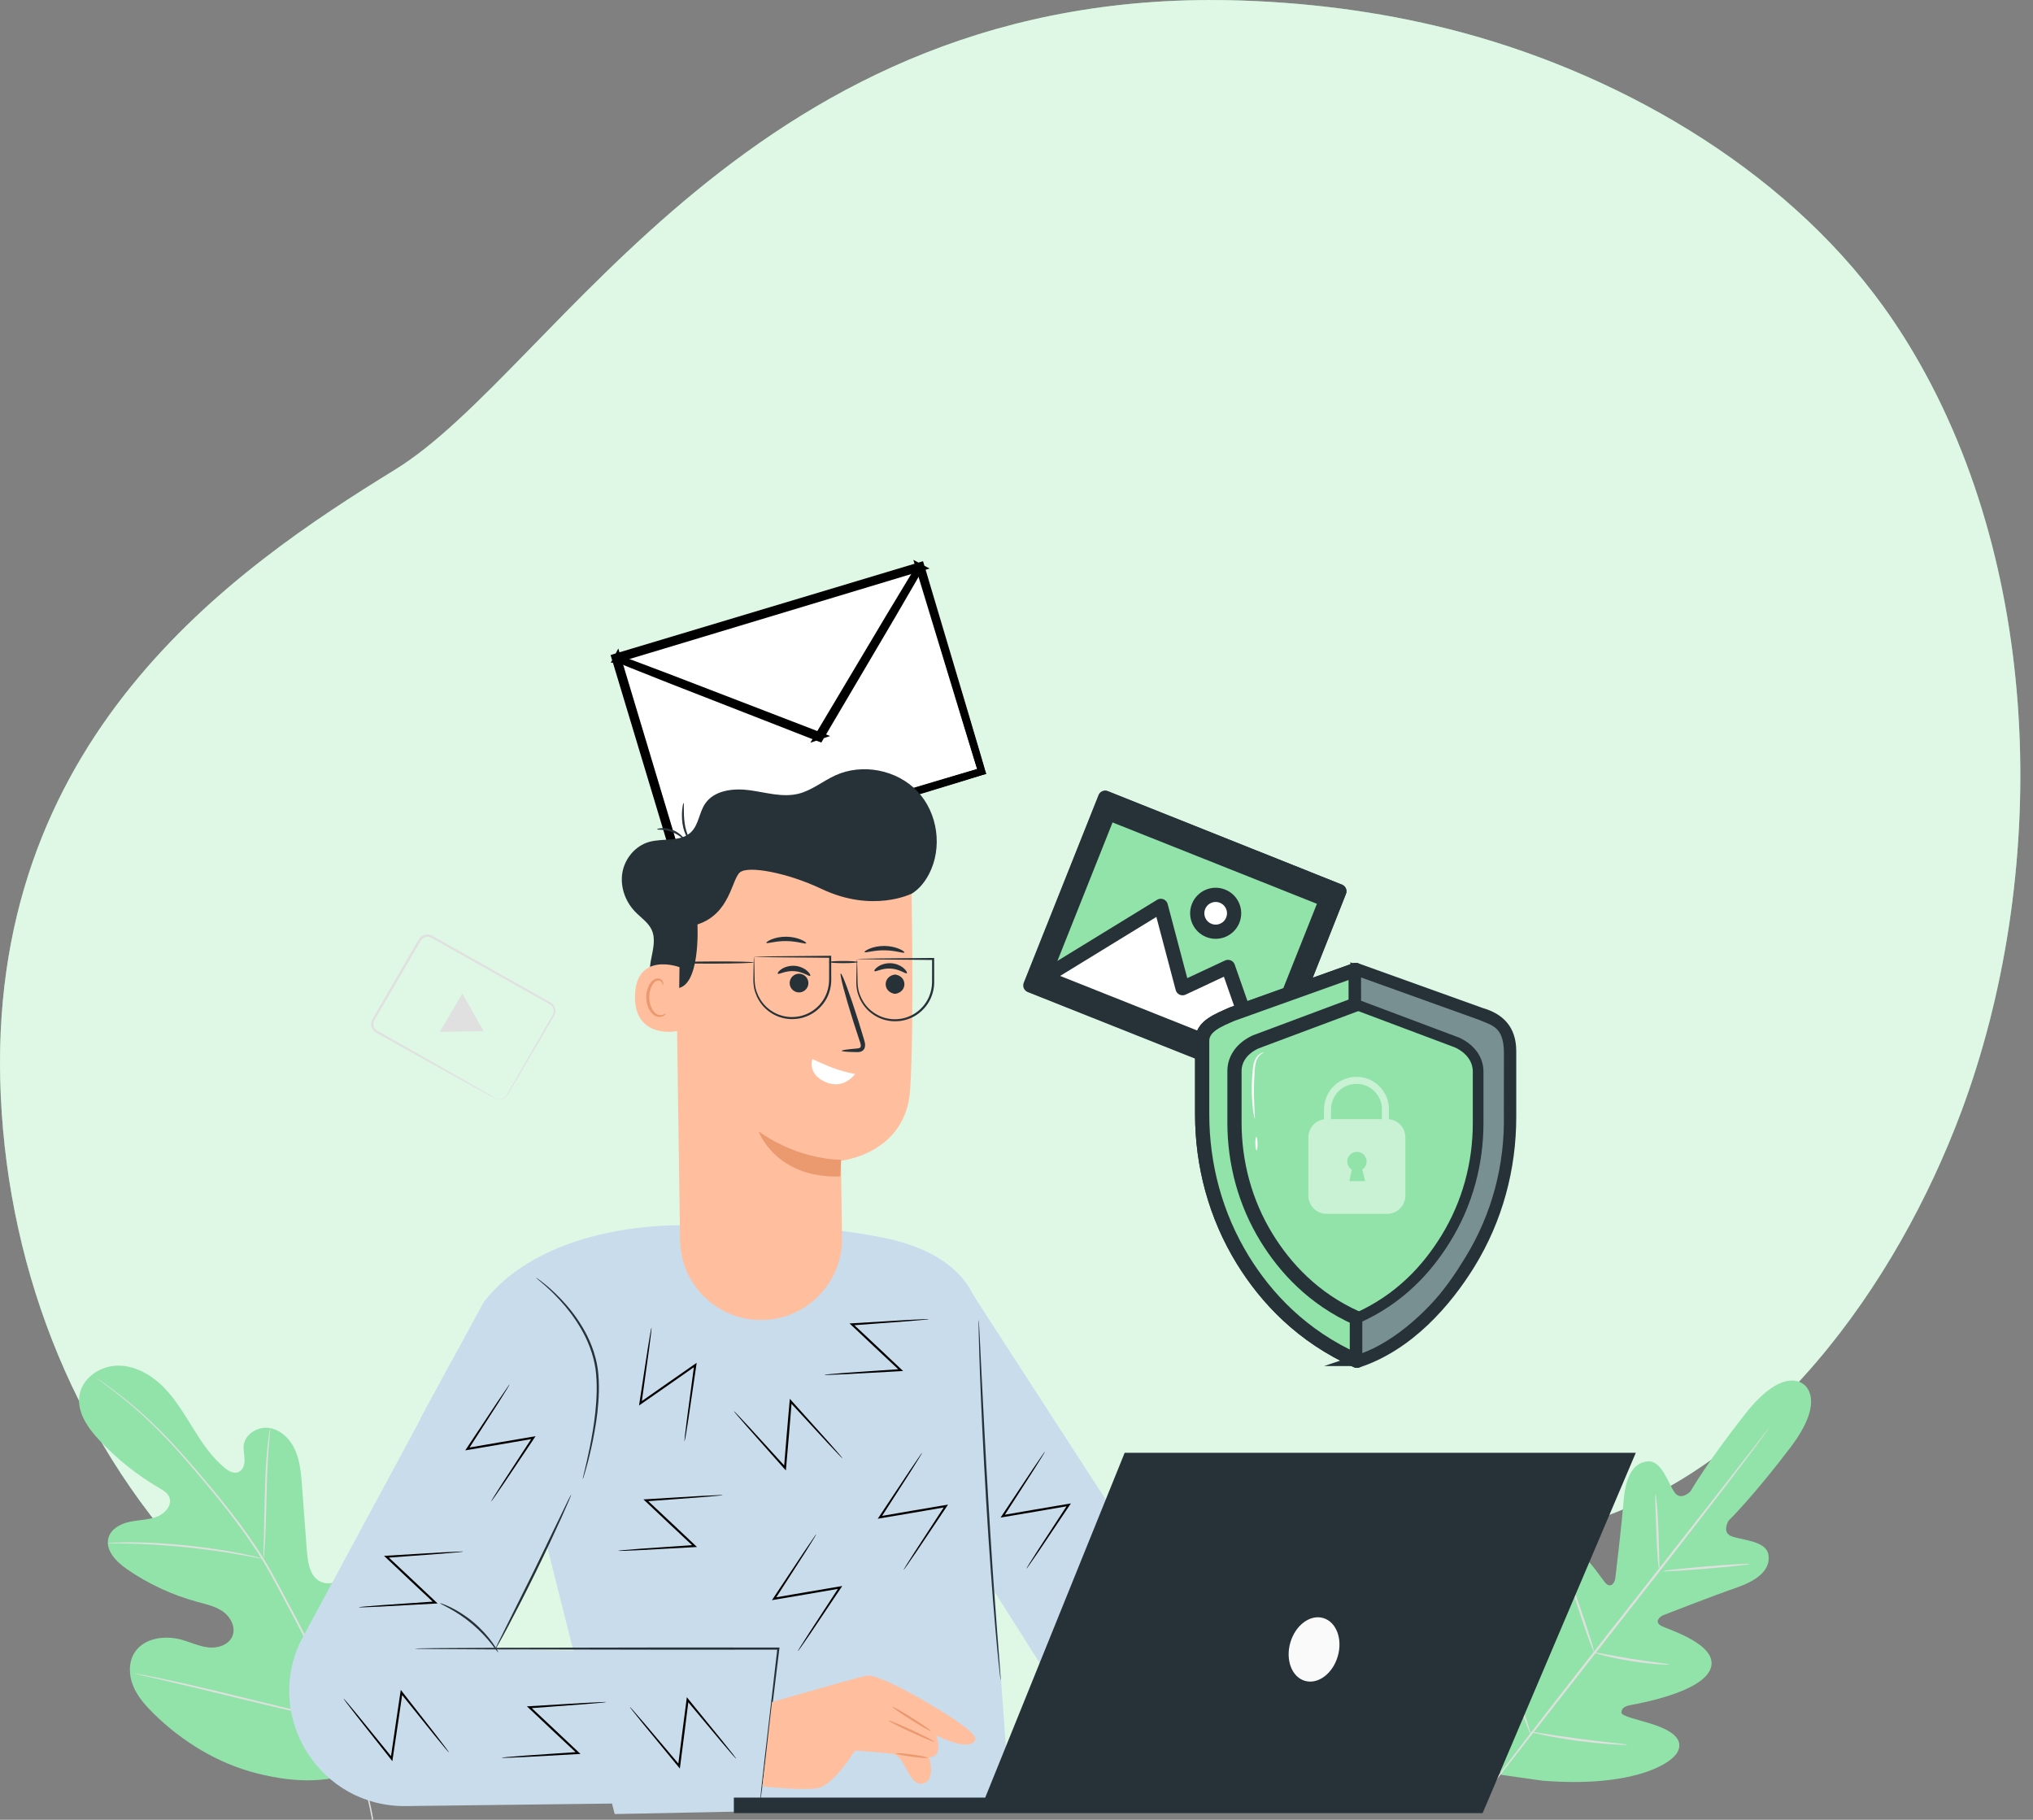 <svg width="143" height="128" viewBox="0 0 143 128" fill="none" xmlns="http://www.w3.org/2000/svg">
<rect x="0" y="0" width="143" height="128" fill="#808080" stroke="none"/>
<g clip-path="url(#clip0_2_363)">
<path d="M134.633 24.871C134.166 24.076 133.673 23.299 133.158 22.537C126.31 12.388 114.525 5.448 102.931 2.31C97.855 0.937 92.611 0.216 87.358 0.038C52.903 -1.132 39.179 26.023 27.793 33.031C16.406 40.039 -1.114 52.008 0.056 77.118C1.226 102.228 19.325 125.879 54.362 127.338C89.4 128.798 91.737 113.033 111.298 107.192C124.245 103.327 133.442 90.274 137.948 78.211C144.087 61.772 143.798 40.42 134.633 24.871Z" fill="#92E3A9"/>
<path opacity="0.7" d="M134.633 24.871C134.166 24.076 133.673 23.299 133.158 22.537C126.31 12.388 114.525 5.448 102.931 2.31C97.855 0.937 92.611 0.216 87.358 0.038C52.903 -1.132 39.179 26.023 27.793 33.031C16.406 40.039 -1.114 52.008 0.056 77.118C1.226 102.228 19.325 125.879 54.362 127.338C89.4 128.798 91.737 113.033 111.298 107.192C124.245 103.327 133.442 90.274 137.948 78.211C144.087 61.772 143.798 40.42 134.633 24.871Z" fill="white"/>
<path d="M25.902 124.292C29.991 120.948 30.52 115.322 29.941 110.35C29.843 109.52 29.864 108.636 29.403 107.939C28.942 107.242 27.967 106.819 27.24 107.233C26.638 107.576 26.425 108.317 26.123 108.941C25.722 109.771 25.081 110.483 24.298 110.967C23.784 111.286 23.134 111.508 22.578 111.266C21.819 110.929 21.651 109.945 21.588 109.118C21.473 107.576 21.355 106.033 21.24 104.488C21.178 103.661 21.11 102.816 20.785 102.051C20.46 101.286 19.825 100.606 19.009 100.449C18.194 100.296 17.245 100.831 17.142 101.655C17.101 101.998 17.198 102.343 17.204 102.686C17.21 103.032 17.077 103.425 16.755 103.549C16.427 103.673 16.072 103.466 15.803 103.244C14.87 102.479 14.193 101.451 13.558 100.426C12.923 99.401 12.3 98.349 11.44 97.504C10.58 96.656 9.434 96.024 8.228 96.056C7.023 96.089 5.803 96.925 5.593 98.112C5.383 99.303 6.172 100.432 6.999 101.312C8.228 102.621 9.646 103.753 11.194 104.657C11.475 104.819 11.777 104.996 11.904 105.295C12.131 105.833 11.647 106.423 11.109 106.651C10.5 106.908 9.818 106.899 9.171 107.029C8.524 107.159 7.838 107.502 7.64 108.131C7.366 109.006 8.154 109.833 8.908 110.356C10.415 111.402 12.102 112.188 13.874 112.669C14.509 112.841 15.174 112.982 15.706 113.369C16.238 113.756 16.598 114.474 16.347 115.083C16.093 115.692 15.337 115.943 14.684 115.878C14.028 115.813 13.422 115.514 12.787 115.337C11.599 115.003 10.119 115.204 9.46 116.247C9.029 116.933 9.058 117.837 9.369 118.587C9.676 119.337 10.228 119.958 10.807 120.528C12.828 122.514 15.334 124.041 18.081 124.735C20.829 125.427 23.326 125.471 25.902 124.292Z" fill="#92E3A9"/>
<path d="M26.259 127.982C25.914 126.023 25.284 123.728 24.33 121.279C23.382 118.826 22.114 116.22 20.693 113.544C20.336 112.876 19.984 112.214 19.636 111.564C19.287 110.914 18.941 110.273 18.563 109.664C17.812 108.444 16.997 107.327 16.191 106.29C15.384 105.253 14.577 104.299 13.818 103.41C13.056 102.523 12.332 101.711 11.638 100.996C10.255 99.563 9.005 98.541 8.119 97.873C7.676 97.536 7.324 97.288 7.082 97.123C6.964 97.043 6.872 96.981 6.807 96.936C6.745 96.895 6.71 96.877 6.71 96.877C6.71 96.877 6.739 96.904 6.798 96.948C6.863 96.996 6.952 97.061 7.067 97.146C7.303 97.318 7.649 97.575 8.089 97.915C8.967 98.594 10.205 99.622 11.576 101.058C12.264 101.773 12.982 102.588 13.738 103.478C14.495 104.367 15.295 105.324 16.096 106.361C16.9 107.398 17.709 108.512 18.457 109.729C18.832 110.335 19.175 110.973 19.523 111.626C19.872 112.276 20.223 112.938 20.581 113.606C21.999 116.282 23.267 118.879 24.221 121.326C25.178 123.769 25.816 126.053 26.171 128.003" fill="#E0E0E0"/>
<path d="M18.53 109.656C18.539 109.656 18.554 109.529 18.578 109.295C18.601 109.062 18.625 108.725 18.649 108.308C18.696 107.475 18.726 106.32 18.755 105.05C18.785 103.776 18.832 102.627 18.9 101.797C18.932 101.38 18.962 101.046 18.985 100.813C19.009 100.579 19.018 100.452 19.009 100.449C19 100.449 18.977 100.577 18.938 100.807C18.9 101.037 18.855 101.374 18.811 101.788C18.723 102.618 18.657 103.773 18.628 105.047C18.601 106.308 18.578 107.449 18.557 108.305C18.545 108.704 18.534 109.035 18.525 109.292C18.522 109.526 18.525 109.653 18.53 109.656Z" fill="#E0E0E0"/>
<path d="M7.59 108.554C7.59 108.557 7.628 108.56 7.702 108.563C7.791 108.563 7.897 108.563 8.024 108.563C8.302 108.563 8.707 108.56 9.203 108.574C10.199 108.595 11.576 108.675 13.085 108.828C14.598 108.985 15.96 109.186 16.941 109.363C17.431 109.446 17.827 109.526 18.102 109.579C18.226 109.603 18.333 109.623 18.418 109.638C18.492 109.65 18.53 109.656 18.53 109.65C18.53 109.647 18.495 109.632 18.424 109.611C18.338 109.588 18.238 109.561 18.114 109.529C17.842 109.461 17.449 109.366 16.959 109.272C15.981 109.074 14.616 108.858 13.097 108.701C11.582 108.548 10.202 108.483 9.203 108.483C8.704 108.48 8.299 108.495 8.021 108.509C7.894 108.518 7.788 108.524 7.699 108.533C7.628 108.545 7.59 108.551 7.59 108.554Z" fill="#E0E0E0"/>
<path d="M24.194 121.089C24.197 121.089 24.218 121.045 24.253 120.954C24.292 120.85 24.342 120.717 24.404 120.552C24.534 120.203 24.708 119.695 24.918 119.063C25.335 117.801 25.861 116.04 26.413 114.087C26.966 112.137 27.477 110.374 27.873 109.106C28.071 108.486 28.23 107.975 28.348 107.605C28.401 107.44 28.443 107.304 28.475 107.198C28.502 107.103 28.517 107.053 28.511 107.053C28.508 107.053 28.487 107.097 28.452 107.189C28.413 107.292 28.363 107.425 28.301 107.59C28.171 107.939 27.997 108.447 27.787 109.08C27.367 110.341 26.845 112.102 26.292 114.055C25.739 116.005 25.228 117.769 24.832 119.036C24.634 119.657 24.475 120.168 24.357 120.537C24.304 120.702 24.262 120.838 24.23 120.945C24.203 121.039 24.191 121.089 24.194 121.089Z" fill="#E0E0E0"/>
<path d="M9.499 117.715C9.499 117.718 9.549 117.733 9.646 117.76C9.759 117.786 9.9 117.819 10.075 117.86C10.462 117.949 10.997 118.07 11.649 118.221C12.979 118.525 14.811 118.971 16.832 119.464C18.855 119.961 20.69 120.392 22.026 120.676C22.693 120.818 23.234 120.927 23.609 120.998C23.787 121.03 23.931 121.057 24.041 121.075C24.141 121.092 24.191 121.098 24.194 121.092C24.194 121.089 24.144 121.075 24.047 121.048C23.937 121.021 23.795 120.989 23.618 120.948C23.231 120.859 22.696 120.738 22.043 120.587C20.714 120.283 18.882 119.837 16.861 119.34C14.84 118.844 13.003 118.413 11.667 118.132C10.999 117.99 10.459 117.881 10.084 117.81C9.906 117.777 9.762 117.754 9.652 117.733C9.552 117.715 9.499 117.709 9.499 117.715Z" fill="#E0E0E0"/>
<path d="M64.717 39.867L43.357 46.293L47.688 60.691L69.049 54.264L64.717 39.867Z" fill="white" stroke="black" stroke-width="0.5" stroke-miterlimit="10"/>
<path d="M69.049 54.262C69.049 54.262 69.017 54.17 68.963 53.999C68.907 53.822 68.831 53.568 68.727 53.24C68.52 52.569 68.222 51.594 67.841 50.344C67.082 47.842 65.988 44.255 64.659 39.883L64.736 39.924C58.842 41.703 51.42 43.939 43.381 46.365H43.378L43.428 46.27C44.97 51.402 46.436 56.283 47.753 60.67L47.665 60.623C53.952 58.747 59.288 57.155 63.055 56.029C64.939 55.471 66.431 55.027 67.46 54.723C67.971 54.572 68.364 54.457 68.636 54.377C68.766 54.339 68.866 54.312 68.94 54.289C69.014 54.271 69.049 54.262 69.049 54.262C69.049 54.262 69.02 54.274 68.952 54.295C68.881 54.318 68.783 54.348 68.656 54.386C68.387 54.469 68 54.587 67.501 54.744C66.479 55.057 64.996 55.509 63.123 56.082C59.35 57.225 54.005 58.847 47.709 60.756L47.641 60.777L47.62 60.709C46.3 56.321 44.828 51.444 43.283 46.312L43.26 46.238L43.333 46.214H43.336C51.381 43.8 58.803 41.573 64.7 39.803L64.759 39.785L64.777 39.844C66.086 44.24 67.158 47.848 67.909 50.362C68.278 51.609 68.565 52.584 68.763 53.252C68.857 53.58 68.931 53.831 68.981 54.005C69.028 54.179 69.049 54.262 69.049 54.262Z" fill="#E0E0E0"/>
<path d="M69.049 54.262C69.049 54.262 69.017 54.17 68.963 53.999C68.907 53.822 68.831 53.568 68.727 53.24C68.52 52.569 68.222 51.594 67.841 50.344C67.082 47.842 65.988 44.255 64.659 39.883L64.736 39.924C58.842 41.703 51.42 43.939 43.381 46.365H43.378L43.428 46.27C44.97 51.402 46.436 56.283 47.753 60.67L47.665 60.623C53.952 58.747 59.288 57.155 63.055 56.029C64.939 55.471 66.431 55.027 67.46 54.723C67.971 54.572 68.364 54.457 68.636 54.377C68.766 54.339 68.866 54.312 68.94 54.289C69.014 54.271 69.049 54.262 69.049 54.262ZM69.049 54.262C69.049 54.262 69.02 54.274 68.952 54.295C68.881 54.318 68.783 54.348 68.656 54.386C68.387 54.469 68 54.587 67.501 54.744C66.479 55.057 64.996 55.509 63.123 56.082C59.35 57.225 54.005 58.847 47.709 60.756L47.641 60.777L47.62 60.709C46.3 56.321 44.828 51.444 43.283 46.312L43.26 46.238L43.333 46.214H43.336C51.381 43.8 58.803 41.573 64.7 39.803L64.759 39.785L64.777 39.844C66.086 44.24 67.158 47.848 67.909 50.362C68.278 51.609 68.565 52.584 68.763 53.252C68.857 53.58 68.931 53.831 68.981 54.005C69.028 54.179 69.049 54.262 69.049 54.262Z" stroke="black" stroke-width="0.5" stroke-miterlimit="10"/>
<path d="M64.718 39.865C64.721 39.865 64.709 39.889 64.688 39.93C64.662 39.98 64.629 40.039 64.588 40.113C64.49 40.285 64.358 40.515 64.189 40.81C63.832 41.425 63.324 42.297 62.7 43.372C61.421 45.541 59.657 48.531 57.695 51.863L57.663 51.919L57.601 51.896C57.394 51.816 57.169 51.73 56.948 51.642C53.196 50.179 49.798 48.852 47.328 47.889C46.108 47.405 45.118 47.012 44.418 46.734C44.084 46.598 43.821 46.492 43.629 46.412C43.546 46.377 43.478 46.347 43.425 46.326C43.381 46.306 43.357 46.294 43.357 46.291C43.357 46.288 43.384 46.294 43.431 46.312C43.487 46.332 43.555 46.356 43.641 46.386C43.836 46.456 44.102 46.554 44.438 46.681C45.142 46.947 46.137 47.325 47.366 47.789C49.842 48.743 53.246 50.052 57.004 51.5C57.228 51.585 57.45 51.674 57.657 51.754L57.562 51.786C59.542 48.465 61.32 45.484 62.608 43.322C63.252 42.258 63.773 41.392 64.139 40.784C64.316 40.494 64.458 40.267 64.561 40.101C64.606 40.03 64.644 39.971 64.674 39.927C64.703 39.883 64.715 39.865 64.718 39.865Z" fill="#E0E0E0" stroke="black" stroke-width="0.5" stroke-miterlimit="10"/>
<path d="M126.866 97.374C126.866 97.374 125.483 96.003 122.779 99.427C120.076 102.851 118.903 104.905 118.903 104.905C118.903 104.905 118.23 105.602 117.786 104.97C117.34 104.338 116.885 102.707 115.898 102.789C114.876 102.872 114.341 103.888 114.211 105.513C114.079 107.135 113.662 110.681 113.621 111.003C113.582 111.316 113.313 111.739 112.941 111.357C112.569 110.976 110.64 107.72 109.15 108.728C107.661 109.735 108.037 114.318 108.069 114.82C108.102 115.322 107.966 115.506 107.718 115.579C107.466 115.653 106.923 114.498 106.335 113.594C105.75 112.69 104.911 111.747 104.098 112.4C103.289 113.053 102.429 116.265 104.473 122.165L105.599 124.836L108.483 125.246C114.708 125.749 117.6 124.115 118.032 123.166C118.46 122.218 117.337 121.642 116.315 121.302C115.293 120.959 114.04 120.723 114.049 120.46C114.058 120.197 114.203 120.023 114.696 119.928C115.189 119.834 119.722 119.051 120.324 117.358C120.927 115.665 117.293 114.61 116.832 114.347C116.368 114.081 116.711 113.718 117.006 113.603C117.308 113.485 120.635 112.191 122.174 111.659C123.713 111.124 124.564 110.353 124.387 109.342C124.218 108.367 122.525 108.335 121.802 108.06C121.078 107.788 121.586 106.961 121.586 106.961C121.586 106.961 123.279 105.31 125.92 101.835C128.561 98.361 126.839 97.347 126.839 97.347" fill="#92E3A9"/>
<path d="M124.44 100.438C124.443 100.441 124.425 100.464 124.393 100.512C124.354 100.565 124.304 100.636 124.242 100.721C124.1 100.913 123.902 101.182 123.651 101.522C123.137 102.216 122.381 103.215 121.441 104.444C119.565 106.902 116.941 110.276 114.025 113.987C111.118 117.701 108.486 121.06 106.574 123.503C105.632 124.718 104.864 125.704 104.326 126.396C104.063 126.73 103.859 126.993 103.711 127.179C103.643 127.261 103.59 127.329 103.549 127.38C103.51 127.424 103.493 127.448 103.49 127.445C103.487 127.442 103.504 127.418 103.537 127.371C103.575 127.318 103.626 127.247 103.688 127.161C103.829 126.969 104.027 126.7 104.279 126.36C104.793 125.666 105.549 124.667 106.486 123.438C108.362 120.98 110.985 117.606 113.901 113.895C116.809 110.185 119.438 106.822 121.35 104.382C122.292 103.168 123.06 102.181 123.598 101.49C123.861 101.156 124.065 100.893 124.212 100.707C124.28 100.624 124.334 100.556 124.375 100.506C124.416 100.458 124.437 100.438 124.44 100.438Z" fill="#E0E0E0"/>
<path d="M116.442 105.097C116.463 105.094 116.507 105.389 116.551 105.871C116.596 106.353 116.634 107.017 116.661 107.75C116.679 108.456 116.696 109.094 116.711 109.629C116.723 110.111 116.732 110.406 116.711 110.409C116.69 110.412 116.643 110.117 116.602 109.635C116.563 109.153 116.531 108.489 116.504 107.756C116.481 107.05 116.457 106.412 116.439 105.877C116.427 105.398 116.421 105.1 116.442 105.097Z" fill="#E0E0E0"/>
<path d="M116.965 110.512C116.962 110.471 118.327 110.32 120.014 110.181C121.704 110.04 123.075 109.96 123.078 110.004C123.081 110.046 121.716 110.196 120.026 110.335C118.339 110.474 116.968 110.554 116.965 110.512Z" fill="#E0E0E0"/>
<path d="M112.061 116.212C112.066 116.191 112.365 116.244 112.846 116.339C113.328 116.43 113.996 116.557 114.734 116.676C115.473 116.794 116.144 116.882 116.631 116.947C117.119 117.009 117.42 117.051 117.417 117.074C117.414 117.095 117.11 117.092 116.619 117.057C116.129 117.021 115.449 116.95 114.708 116.829C113.966 116.711 113.298 116.566 112.823 116.448C112.347 116.324 112.058 116.229 112.061 116.212Z" fill="#E0E0E0"/>
<path d="M110.512 111.417C110.533 111.411 110.64 111.671 110.799 112.096C110.959 112.522 111.165 113.112 111.387 113.771C111.609 114.427 111.801 115.024 111.934 115.461C112.067 115.896 112.137 116.167 112.117 116.176C112.096 116.182 111.99 115.922 111.83 115.497C111.671 115.071 111.464 114.48 111.242 113.822C111.021 113.166 110.829 112.569 110.696 112.132C110.563 111.694 110.492 111.423 110.512 111.417Z" fill="#E0E0E0"/>
<path d="M105.546 115.899C105.567 115.893 105.703 116.226 105.906 116.77C106.11 117.317 106.382 118.073 106.675 118.909C106.967 119.748 107.221 120.51 107.401 121.066C107.579 121.621 107.679 121.967 107.658 121.973C107.638 121.979 107.502 121.645 107.298 121.101C107.094 120.555 106.822 119.798 106.53 118.959C106.237 118.12 105.983 117.358 105.803 116.803C105.626 116.25 105.525 115.904 105.546 115.899Z" fill="#E0E0E0"/>
<path d="M107.65 121.813C107.653 121.793 108.037 121.849 108.651 121.946C109.266 122.041 110.117 122.174 111.059 122.298C112.002 122.422 112.855 122.519 113.476 122.584C114.096 122.652 114.477 122.697 114.477 122.717C114.477 122.738 114.09 122.732 113.467 122.694C112.844 122.655 111.984 122.576 111.038 122.452C110.093 122.327 109.245 122.177 108.633 122.053C108.019 121.929 107.647 121.834 107.65 121.813Z" fill="#E0E0E0"/>
<path d="M77.75 56.133L72.511 69.293L88.97 75.845L94.209 62.686L77.75 56.133Z" fill="#92E3A9" stroke="#263238" stroke-miterlimit="10" stroke-linecap="round" stroke-linejoin="round"/>
<path d="M94.207 62.688C94.207 62.688 94.18 62.679 94.127 62.659C94.074 62.638 93.997 62.608 93.897 62.567C93.693 62.487 93.394 62.369 93.004 62.216C92.224 61.905 91.081 61.453 89.633 60.88C86.741 59.731 82.628 58.1 77.738 56.159L77.774 56.144C76.217 60.062 74.429 64.55 72.538 69.303L72.521 69.265C78.613 71.694 84.277 73.948 88.977 75.824L88.945 75.839C90.528 71.877 91.84 68.591 92.759 66.296C93.22 65.146 93.58 64.248 93.826 63.634C93.95 63.327 94.044 63.093 94.106 62.934C94.171 62.771 94.207 62.688 94.207 62.688C94.207 62.688 94.177 62.768 94.115 62.928C94.053 63.087 93.962 63.321 93.84 63.628C93.598 64.242 93.241 65.144 92.788 66.29C91.876 68.591 90.57 71.886 88.992 75.856L88.983 75.88L88.96 75.871C84.256 74.001 78.592 71.747 72.5 69.324L72.474 69.312L72.485 69.286C74.379 64.535 76.167 60.047 77.727 56.129L77.735 56.106L77.759 56.115C82.652 58.068 86.767 59.713 89.66 60.868C91.102 61.447 92.242 61.902 93.019 62.213C93.406 62.369 93.704 62.487 93.905 62.57C94.006 62.611 94.08 62.641 94.133 62.662C94.183 62.676 94.207 62.688 94.207 62.688Z" fill="#92E3A9"/>
<path d="M94.207 62.688C94.207 62.688 94.18 62.679 94.127 62.659C94.074 62.638 93.997 62.608 93.897 62.567C93.693 62.487 93.394 62.369 93.004 62.216C92.224 61.905 91.081 61.453 89.633 60.88C86.741 59.731 82.628 58.1 77.738 56.159L77.774 56.144C76.217 60.062 74.429 64.55 72.538 69.303L72.521 69.265C78.613 71.694 84.277 73.948 88.977 75.824L88.945 75.839C90.528 71.877 91.84 68.591 92.759 66.296C93.22 65.146 93.58 64.248 93.826 63.634C93.95 63.327 94.044 63.093 94.106 62.934C94.171 62.771 94.207 62.688 94.207 62.688ZM94.207 62.688C94.207 62.688 94.177 62.768 94.115 62.928C94.053 63.087 93.962 63.321 93.84 63.628C93.598 64.242 93.241 65.144 92.788 66.29C91.876 68.591 90.57 71.886 88.992 75.856L88.983 75.88L88.96 75.871C84.256 74.001 78.592 71.747 72.5 69.324L72.474 69.312L72.485 69.286C74.379 64.535 76.167 60.047 77.727 56.129L77.735 56.106L77.759 56.115C82.652 58.068 86.767 59.713 89.66 60.868C91.102 61.447 92.242 61.902 93.019 62.213C93.406 62.369 93.704 62.487 93.905 62.57C94.006 62.611 94.08 62.641 94.133 62.662C94.183 62.676 94.207 62.688 94.207 62.688Z" stroke="#263238" stroke-miterlimit="10" stroke-linecap="round" stroke-linejoin="round"/>
<path d="M77.977 57.199L73.398 68.7L88.701 74.793L93.281 63.291L77.977 57.199Z" fill="#92E3A9" stroke="#263238" stroke-miterlimit="10" stroke-linecap="round" stroke-linejoin="round"/>
<path d="M73.457 68.739L81.65 63.717L83.181 69.507L86.377 68.012L88.762 74.831L73.457 68.739Z" fill="white" stroke="#263238" stroke-miterlimit="10" stroke-linecap="round" stroke-linejoin="round"/>
<path d="M86.714 64.718C86.448 65.383 85.695 65.708 85.03 65.442C84.365 65.176 84.04 64.423 84.306 63.758C84.572 63.093 85.326 62.768 85.99 63.034C86.655 63.3 86.98 64.053 86.714 64.718Z" fill="white" stroke="#263238" stroke-miterlimit="10" stroke-linecap="round" stroke-linejoin="round"/>
<path d="M34.83 77.257C34.833 77.245 34.946 77.334 35.182 77.316C35.297 77.301 35.442 77.251 35.56 77.127C35.672 77.006 35.755 76.811 35.873 76.619C36.331 75.821 36.984 74.68 37.791 73.274C37.995 72.922 38.207 72.553 38.429 72.166C38.541 71.974 38.653 71.776 38.769 71.578C38.825 71.478 38.893 71.377 38.925 71.28C38.958 71.179 38.961 71.07 38.934 70.964C38.907 70.86 38.848 70.766 38.766 70.695C38.686 70.63 38.565 70.574 38.461 70.515C38.246 70.394 38.027 70.272 37.806 70.148C37.359 69.9 36.904 69.643 36.435 69.38C34.559 68.325 32.496 67.17 30.331 65.956C30.091 65.817 29.763 65.909 29.613 66.136C29.459 66.399 29.305 66.659 29.155 66.919C28.851 67.442 28.552 67.956 28.257 68.461C27.666 69.472 27.099 70.447 26.555 71.377C26.487 71.493 26.419 71.608 26.354 71.723C26.286 71.829 26.256 71.942 26.259 72.06C26.265 72.175 26.307 72.29 26.381 72.376C26.448 72.468 26.558 72.515 26.673 72.583C27.116 72.834 27.547 73.076 27.964 73.312C28.794 73.785 29.571 74.222 30.28 74.624C31.687 75.428 32.827 76.078 33.628 76.536C34.015 76.76 34.319 76.938 34.535 77.062C34.632 77.121 34.709 77.165 34.768 77.201C34.804 77.236 34.83 77.254 34.83 77.257C34.83 77.26 34.801 77.245 34.745 77.218C34.683 77.186 34.603 77.144 34.502 77.091C34.284 76.973 33.974 76.805 33.581 76.589C32.774 76.143 31.625 75.505 30.209 74.722C29.497 74.326 28.721 73.892 27.884 73.425C27.468 73.191 27.034 72.949 26.59 72.701C26.487 72.639 26.351 72.583 26.259 72.465C26.165 72.355 26.112 72.21 26.106 72.066C26.1 71.921 26.144 71.77 26.218 71.652C26.286 71.537 26.351 71.422 26.419 71.306C26.96 70.376 27.524 69.398 28.112 68.384C28.404 67.879 28.706 67.362 29.007 66.839C29.161 66.576 29.314 66.313 29.471 66.044C29.66 65.755 30.079 65.637 30.39 65.817C32.552 67.034 34.612 68.195 36.488 69.253C36.955 69.519 37.413 69.776 37.856 70.027C38.077 70.151 38.296 70.275 38.512 70.396C38.618 70.461 38.724 70.506 38.837 70.594C38.94 70.683 39.014 70.801 39.046 70.928C39.079 71.055 39.073 71.191 39.035 71.315C38.99 71.442 38.919 71.534 38.866 71.634C38.751 71.832 38.636 72.03 38.523 72.219C38.299 72.603 38.083 72.97 37.876 73.321C37.055 74.716 36.387 75.847 35.918 76.642C35.794 76.834 35.714 77.02 35.587 77.153C35.457 77.28 35.3 77.331 35.179 77.339C35.055 77.348 34.963 77.322 34.907 77.295C34.854 77.28 34.83 77.257 34.83 77.257Z" fill="#E0E0E0"/>
<path d="M33.267 71.2L34.012 72.524L32.476 72.55L30.939 72.58L31.731 71.23L32.523 69.879L33.267 71.2Z" fill="#E0E0E0"/>
<path d="M38.479 108.761L29.557 99.8L34.041 91.562C38.526 85.822 48.022 86.191 48.022 86.191C48.022 86.191 54.484 85.568 62.023 87.036C69.566 88.505 68.958 93.495 68.958 93.495L69.968 111.981L71.052 127.034L43.236 127.595L38.479 108.761Z" fill="#C8DCEC"/>
<path d="M53.464 126.73L28.549 127.034C22.563 127.108 18.569 120.883 21.131 115.47L31.784 95.714L41.487 102.273L34.869 116.008L55.039 116.368L53.464 126.73Z" fill="#C8DCEC"/>
<path d="M68.071 90.493L88.064 121.361L76.4 122.124C76.4 122.124 69.433 111.148 69.593 111.375C69.876 111.786 68.071 90.493 68.071 90.493Z" fill="#C8DCEC"/>
<path d="M40.987 104.048C40.982 104.048 40.993 103.992 41.014 103.889C41.044 103.77 41.076 103.623 41.12 103.443C41.212 103.055 41.348 102.494 41.487 101.794C41.626 101.097 41.776 100.261 41.877 99.324C41.971 98.39 42.031 97.35 41.889 96.281C41.729 95.214 41.327 94.245 40.858 93.439C40.385 92.629 39.856 91.964 39.374 91.441C38.893 90.918 38.467 90.528 38.163 90.271C37.862 90.011 37.687 89.876 37.696 89.864C37.699 89.861 37.746 89.89 37.832 89.949C37.918 90.011 38.048 90.097 38.202 90.224C38.518 90.469 38.958 90.85 39.454 91.368C39.95 91.885 40.497 92.549 40.982 93.368C41.466 94.183 41.88 95.167 42.042 96.26C42.187 97.353 42.122 98.402 42.022 99.342C41.912 100.281 41.75 101.12 41.596 101.818C41.443 102.515 41.292 103.073 41.18 103.457C41.123 103.649 41.079 103.797 41.047 103.898C41.011 103.998 40.99 104.048 40.987 104.048Z" fill="#263238"/>
<path d="M40.184 105.112C40.193 105.115 40.131 105.274 40.013 105.558C39.894 105.842 39.714 106.249 39.49 106.749C39.038 107.75 38.397 109.127 37.658 110.634C36.919 112.141 36.222 113.491 35.705 114.46C35.448 114.944 35.235 115.334 35.082 115.603C34.931 115.872 34.842 116.017 34.833 116.011C34.825 116.005 34.895 115.851 35.028 115.574C35.176 115.275 35.371 114.882 35.608 114.407C36.107 113.399 36.777 112.052 37.519 110.56C38.246 109.062 38.902 107.709 39.392 106.695C39.623 106.22 39.815 105.824 39.959 105.525C40.095 105.26 40.175 105.109 40.184 105.112Z" fill="#263238"/>
<path d="M53.464 126.73C53.461 126.73 53.461 126.712 53.464 126.677C53.467 126.635 53.47 126.585 53.476 126.526C53.491 126.384 53.512 126.186 53.535 125.938C53.594 125.412 53.674 124.665 53.78 123.722C54.002 121.813 54.312 119.122 54.679 115.952L54.749 116.032C52.507 116.035 50.014 116.035 47.39 116.037C42.364 116.029 37.817 116.02 34.514 116.014C32.874 116.005 31.545 115.996 30.611 115.99C30.159 115.984 29.805 115.978 29.551 115.975C29.436 115.972 29.344 115.97 29.276 115.967C29.214 115.964 29.181 115.961 29.181 115.958C29.181 115.955 29.214 115.952 29.276 115.949C29.347 115.946 29.438 115.943 29.551 115.94C29.805 115.937 30.159 115.931 30.611 115.925C31.542 115.919 32.874 115.91 34.514 115.902C37.817 115.896 42.364 115.887 47.39 115.878C50.014 115.881 52.507 115.884 54.749 115.884H54.829L54.82 115.964C54.43 119.131 54.102 121.819 53.869 123.728C53.748 124.668 53.653 125.415 53.585 125.941C53.55 126.189 53.523 126.384 53.506 126.526C53.497 126.588 53.488 126.635 53.482 126.677C53.47 126.712 53.467 126.73 53.464 126.73Z" fill="#263238"/>
<path d="M35.043 116.224C35.022 116.235 34.851 115.984 34.547 115.6C34.242 115.219 33.788 114.714 33.217 114.232C32.647 113.751 32.074 113.387 31.645 113.151C31.217 112.912 30.939 112.788 30.948 112.764C30.954 112.746 31.25 112.838 31.696 113.053C32.142 113.269 32.736 113.624 33.315 114.114C33.894 114.605 34.346 115.13 34.632 115.532C34.922 115.937 35.058 116.212 35.043 116.224Z" fill="#263238"/>
<path d="M70.385 118.176C70.379 118.176 70.367 118.088 70.346 117.922C70.326 117.742 70.299 117.497 70.264 117.187C70.196 116.549 70.104 115.624 70.007 114.477C69.806 112.188 69.572 109.024 69.362 105.522C69.156 102.021 69.011 98.851 68.928 96.556C68.887 95.406 68.857 94.479 68.845 93.838C68.84 93.527 68.837 93.279 68.834 93.099C68.834 92.93 68.834 92.842 68.84 92.842C68.845 92.842 68.854 92.93 68.863 93.099C68.872 93.282 68.887 93.527 68.904 93.838C68.937 94.493 68.981 95.418 69.037 96.556C69.15 98.851 69.309 102.018 69.516 105.519C69.723 109.018 69.939 112.185 70.113 114.475C70.201 115.609 70.272 116.531 70.323 117.187C70.346 117.497 70.364 117.742 70.376 117.925C70.388 118.088 70.391 118.176 70.385 118.176Z" fill="#263238"/>
<path d="M48.146 101.38C48.138 101.38 48.149 101.238 48.179 100.975C48.214 100.695 48.259 100.32 48.315 99.859C48.445 98.884 48.622 97.548 48.829 96L48.944 96.071C48.347 96.488 47.703 96.94 47.032 97.409C46.35 97.885 45.694 98.34 45.088 98.763L44.95 98.86L44.976 98.692C45.21 97.158 45.413 95.835 45.561 94.868C45.635 94.414 45.697 94.044 45.744 93.766C45.789 93.51 45.818 93.371 45.827 93.374C45.836 93.374 45.824 93.515 45.795 93.775C45.759 94.056 45.712 94.428 45.656 94.883C45.523 95.852 45.337 97.179 45.124 98.715L45.009 98.644C45.611 98.222 46.267 97.764 46.95 97.285C47.62 96.819 48.267 96.367 48.864 95.953L49.003 95.855L48.98 96.024C48.752 97.566 48.557 98.901 48.412 99.873C48.338 100.331 48.279 100.704 48.235 100.984C48.182 101.241 48.152 101.383 48.146 101.38Z" fill="black"/>
<path d="M59.264 102.58C59.258 102.586 59.155 102.485 58.974 102.296C58.779 102.089 58.519 101.815 58.2 101.478C57.533 100.754 56.62 99.764 55.562 98.618L55.689 98.574C55.63 99.297 55.565 100.083 55.497 100.899C55.426 101.726 55.358 102.524 55.293 103.259L55.278 103.431L55.166 103.304C54.138 102.143 53.249 101.141 52.599 100.408C52.297 100.06 52.052 99.776 51.866 99.563C51.697 99.365 51.609 99.253 51.615 99.247C51.621 99.241 51.721 99.342 51.901 99.528C52.093 99.735 52.35 100.007 52.664 100.343C53.322 101.064 54.227 102.054 55.272 103.2L55.145 103.242C55.207 102.506 55.272 101.708 55.34 100.881C55.411 100.066 55.479 99.28 55.541 98.556L55.556 98.388L55.668 98.514C56.711 99.676 57.609 100.68 58.268 101.413C58.575 101.761 58.824 102.045 59.01 102.261C59.181 102.462 59.27 102.574 59.264 102.58Z" fill="black"/>
<path d="M64.86 102.184C64.866 102.19 64.795 102.311 64.659 102.535C64.508 102.775 64.307 103.097 64.062 103.49C63.53 104.317 62.8 105.451 61.956 106.763L61.882 106.651C62.597 106.527 63.374 106.394 64.18 106.255C64.999 106.116 65.79 105.983 66.517 105.859L66.686 105.83L66.591 105.971C65.725 107.26 64.978 108.37 64.434 109.183C64.171 109.561 63.959 109.871 63.799 110.102C63.648 110.315 63.566 110.427 63.557 110.424C63.551 110.418 63.622 110.297 63.758 110.075C63.908 109.836 64.109 109.52 64.358 109.133C64.892 108.314 65.622 107.192 66.47 105.892L66.544 106.004C65.817 106.128 65.028 106.264 64.21 106.406C63.403 106.542 62.626 106.675 61.908 106.796L61.74 106.825L61.834 106.683C62.697 105.384 63.445 104.261 63.988 103.442C64.248 103.058 64.461 102.748 64.623 102.512C64.768 102.293 64.854 102.178 64.86 102.184Z" fill="black"/>
<path d="M57.417 107.91C57.423 107.916 57.352 108.037 57.217 108.261C57.066 108.501 56.865 108.823 56.62 109.216C56.088 110.043 55.358 111.177 54.513 112.489L54.439 112.377C55.154 112.253 55.931 112.12 56.738 111.981C57.556 111.842 58.348 111.709 59.075 111.585L59.243 111.555L59.149 111.697C58.283 112.985 57.536 114.096 56.992 114.909C56.729 115.287 56.516 115.597 56.357 115.828C56.206 116.04 56.123 116.153 56.114 116.15C56.109 116.144 56.179 116.023 56.315 115.801C56.466 115.562 56.667 115.246 56.915 114.859C57.45 114.04 58.18 112.917 59.028 111.618L59.102 111.73C58.375 111.854 57.586 111.99 56.767 112.132C55.961 112.268 55.184 112.4 54.466 112.522L54.297 112.551L54.392 112.409C55.255 111.109 56.002 109.987 56.546 109.168C56.806 108.784 57.019 108.474 57.181 108.238C57.326 108.019 57.411 107.904 57.417 107.91Z" fill="black"/>
<path d="M73.499 102.101C73.505 102.107 73.434 102.228 73.298 102.453C73.147 102.692 72.946 103.014 72.701 103.407C72.169 104.234 71.439 105.369 70.594 106.681L70.521 106.568C71.236 106.444 72.013 106.311 72.819 106.172C73.638 106.034 74.429 105.901 75.156 105.777L75.325 105.747L75.23 105.889C74.364 107.177 73.617 108.288 73.073 109.1C72.81 109.478 72.598 109.789 72.438 110.019C72.287 110.232 72.205 110.344 72.196 110.341C72.19 110.335 72.261 110.214 72.397 109.993C72.547 109.753 72.748 109.437 72.996 109.05C73.531 108.232 74.261 107.109 75.109 105.809L75.183 105.921C74.456 106.045 73.667 106.181 72.849 106.323C72.042 106.459 71.265 106.592 70.547 106.713L70.379 106.743L70.473 106.601C71.336 105.301 72.084 104.178 72.627 103.36C72.887 102.976 73.1 102.665 73.262 102.429C73.407 102.213 73.49 102.098 73.499 102.101Z" fill="black"/>
<path d="M35.844 97.374C35.85 97.38 35.779 97.501 35.643 97.726C35.492 97.965 35.291 98.287 35.046 98.68C34.514 99.507 33.785 100.642 32.94 101.953L32.866 101.841C33.581 101.717 34.358 101.584 35.164 101.445C35.983 101.306 36.775 101.173 37.501 101.049L37.67 101.02L37.575 101.162C36.709 102.45 35.962 103.561 35.418 104.373C35.155 104.751 34.943 105.062 34.783 105.292C34.633 105.505 34.55 105.617 34.541 105.614C34.535 105.608 34.606 105.487 34.742 105.265C34.892 105.026 35.093 104.71 35.342 104.323C35.876 103.505 36.606 102.382 37.454 101.082L37.528 101.194C36.801 101.318 36.012 101.454 35.194 101.596C34.387 101.732 33.61 101.865 32.892 101.986L32.724 102.015L32.818 101.874C33.681 100.574 34.429 99.451 34.972 98.633C35.232 98.249 35.445 97.938 35.608 97.702C35.752 97.483 35.835 97.368 35.844 97.374Z" fill="black"/>
<path d="M24.162 119.465C24.168 119.459 24.265 119.565 24.434 119.766C24.614 119.985 24.856 120.274 25.154 120.632C25.775 121.394 26.626 122.44 27.61 123.651L27.48 123.687C27.586 122.969 27.698 122.189 27.817 121.376C27.941 120.555 28.059 119.763 28.165 119.033L28.192 118.865L28.295 118.998C29.249 120.221 30.074 121.276 30.676 122.047C30.957 122.413 31.182 122.712 31.353 122.936C31.51 123.146 31.589 123.261 31.584 123.267C31.578 123.273 31.483 123.167 31.315 122.969C31.134 122.75 30.898 122.461 30.603 122.106C29.991 121.344 29.152 120.301 28.18 119.092L28.31 119.057C28.203 119.787 28.088 120.579 27.967 121.4C27.846 122.209 27.731 122.989 27.622 123.707L27.598 123.876L27.494 123.743C26.528 122.52 25.692 121.462 25.081 120.688C24.797 120.322 24.567 120.02 24.392 119.796C24.239 119.586 24.156 119.471 24.162 119.465Z" fill="black"/>
<path d="M50.841 105.162C50.841 105.171 50.699 105.189 50.439 105.212C50.155 105.236 49.78 105.268 49.316 105.31C48.335 105.384 46.991 105.484 45.434 105.599L45.478 105.472C46.007 105.969 46.583 106.509 47.18 107.068C47.786 107.638 48.368 108.187 48.903 108.693L49.027 108.811L48.858 108.82C47.31 108.905 45.972 108.979 44.997 109.032C44.536 109.053 44.161 109.068 43.88 109.08C43.62 109.089 43.478 109.089 43.478 109.08C43.478 109.071 43.617 109.053 43.877 109.029C44.158 109.006 44.533 108.976 44.991 108.938C45.966 108.87 47.301 108.778 48.849 108.672L48.805 108.799C48.267 108.294 47.682 107.747 47.077 107.18C46.483 106.619 45.907 106.078 45.381 105.579L45.257 105.463L45.425 105.455C46.982 105.36 48.329 105.28 49.31 105.221C49.774 105.198 50.152 105.18 50.436 105.168C50.696 105.153 50.838 105.153 50.841 105.162Z" fill="black"/>
<path d="M44.294 120.053C44.3 120.047 44.397 120.15 44.571 120.348C44.758 120.564 45.006 120.847 45.31 121.199C45.945 121.949 46.817 122.98 47.824 124.171L47.694 124.21C47.786 123.489 47.883 122.706 47.987 121.893C48.093 121.069 48.197 120.274 48.291 119.544L48.312 119.376L48.418 119.509C49.396 120.714 50.241 121.751 50.858 122.511C51.145 122.871 51.379 123.167 51.553 123.385C51.712 123.592 51.795 123.704 51.789 123.71C51.783 123.716 51.686 123.613 51.514 123.418C51.331 123.205 51.086 122.918 50.788 122.57C50.161 121.819 49.301 120.794 48.306 119.603L48.436 119.565C48.344 120.298 48.244 121.09 48.14 121.914C48.034 122.726 47.934 123.506 47.842 124.227L47.821 124.396L47.715 124.266C46.725 123.06 45.868 122.02 45.242 121.258C44.953 120.895 44.716 120.602 44.539 120.381C44.37 120.171 44.288 120.058 44.294 120.053Z" fill="black"/>
<path d="M32.594 109.13C32.594 109.139 32.452 109.157 32.192 109.183C31.909 109.207 31.533 109.239 31.069 109.281C30.088 109.354 28.744 109.455 27.187 109.57L27.232 109.443C27.76 109.939 28.337 110.48 28.933 111.039C29.539 111.609 30.121 112.158 30.656 112.663L30.78 112.782L30.611 112.791C29.063 112.876 27.725 112.95 26.75 113.003C26.289 113.024 25.914 113.039 25.633 113.051C25.373 113.059 25.231 113.059 25.231 113.051C25.231 113.042 25.37 113.024 25.63 113C25.911 112.977 26.286 112.947 26.744 112.909C27.719 112.841 29.054 112.749 30.603 112.643L30.558 112.77C30.02 112.265 29.436 111.718 28.83 111.151C28.236 110.589 27.66 110.049 27.134 109.549L27.01 109.434L27.178 109.425C28.735 109.331 30.083 109.251 31.064 109.192C31.527 109.168 31.905 109.151 32.189 109.139C32.449 109.124 32.591 109.124 32.594 109.13Z" fill="black"/>
<path d="M42.645 119.716C42.645 119.725 42.503 119.742 42.243 119.769C41.96 119.792 41.584 119.825 41.12 119.866C40.14 119.94 38.795 120.041 37.238 120.156L37.283 120.029C37.812 120.525 38.388 121.066 38.984 121.624C39.59 122.194 40.172 122.744 40.707 123.249L40.831 123.367L40.663 123.376C39.114 123.462 37.776 123.536 36.801 123.589C36.34 123.61 35.965 123.624 35.684 123.636C35.424 123.645 35.282 123.645 35.282 123.636C35.282 123.627 35.421 123.61 35.681 123.586C35.962 123.562 36.337 123.533 36.795 123.494C37.77 123.427 39.106 123.335 40.654 123.229L40.609 123.356C40.072 122.85 39.487 122.304 38.881 121.737C38.287 121.175 37.711 120.635 37.185 120.135L37.061 120.02L37.23 120.011C38.786 119.917 40.134 119.837 41.115 119.778C41.578 119.754 41.957 119.736 42.24 119.725C42.503 119.71 42.645 119.707 42.645 119.716Z" fill="black"/>
<path d="M65.338 92.786C65.338 92.794 65.197 92.812 64.937 92.836C64.653 92.859 64.278 92.892 63.814 92.933C62.833 93.007 61.489 93.108 59.932 93.223L59.976 93.096C60.505 93.592 61.081 94.133 61.678 94.691C62.283 95.261 62.865 95.811 63.4 96.316L63.524 96.434L63.356 96.443C61.808 96.529 60.469 96.603 59.494 96.656C59.033 96.677 58.658 96.691 58.378 96.703C58.118 96.712 57.976 96.712 57.976 96.703C57.976 96.694 58.115 96.677 58.375 96.653C58.655 96.629 59.031 96.6 59.489 96.561C60.464 96.493 61.799 96.402 63.347 96.296L63.303 96.423C62.765 95.917 62.18 95.371 61.574 94.803C60.98 94.242 60.404 93.701 59.879 93.202L59.754 93.087L59.923 93.078C61.48 92.984 62.827 92.904 63.808 92.845C64.272 92.821 64.65 92.803 64.934 92.791C65.197 92.777 65.338 92.777 65.338 92.786Z" fill="black"/>
<path d="M54.3 119.716C54.3 119.716 59.273 118.283 60.916 117.863C61.557 117.701 64.301 119.148 66.198 120.351C66.198 120.351 68.81 121.899 68.597 122.378C68.364 122.903 67.401 122.794 65.867 122.073C65.867 122.073 66.402 123.63 65.35 123.595C65.35 123.595 65.873 125.276 64.886 125.45C63.9 125.625 63.669 123.48 62.797 123.361C61.929 123.246 60.13 123.128 60.13 123.128C60.13 123.128 58.632 125.607 57.474 125.781C56.312 125.955 53.627 125.642 53.627 125.642L54.3 119.716Z" fill="#FFBE9D"/>
<path d="M62.783 120.058C62.806 120.023 63.427 120.375 64.171 120.844C64.916 121.314 65.501 121.722 65.477 121.76C65.454 121.796 64.833 121.444 64.089 120.974C63.347 120.504 62.762 120.097 62.783 120.058Z" fill="#EB996E"/>
<path d="M62.49 121.016C62.508 120.977 63.247 121.278 64.139 121.692C65.031 122.103 65.74 122.469 65.722 122.508C65.705 122.546 64.966 122.245 64.074 121.831C63.182 121.42 62.473 121.054 62.49 121.016Z" fill="#EB996E"/>
<path d="M63.022 123.332C63.028 123.29 63.53 123.323 64.145 123.409C64.759 123.491 65.253 123.595 65.247 123.636C65.241 123.677 64.739 123.645 64.124 123.559C63.51 123.477 63.016 123.376 63.022 123.332Z" fill="#EB996E"/>
<path d="M47.833 68.441C47.948 68.822 47.818 69.265 47.514 69.519C47.21 69.776 46.749 69.826 46.394 69.649C45.721 69.306 45.635 68.379 45.768 67.634C45.901 66.889 46.152 66.098 45.842 65.409C45.602 64.883 45.085 64.55 44.684 64.136C43.98 63.415 43.608 62.363 43.779 61.371C43.951 60.378 44.695 59.486 45.664 59.217C46.654 58.939 47.874 59.243 48.61 58.528C49.145 58.008 49.177 57.157 49.591 56.54C50.232 55.577 51.588 55.426 52.735 55.583C53.881 55.739 55.045 56.106 56.168 55.828C57.104 55.594 57.875 54.942 58.753 54.54C60.656 53.668 63.09 54.141 64.529 55.66C65.971 57.178 66.31 59.633 65.341 61.489C64.993 62.156 64.467 62.759 63.773 63.043" fill="#263238"/>
<path d="M53.535 92.845C56.708 92.842 59.267 90.245 59.226 87.072L59.152 81.641C59.152 81.641 63.714 81.183 64.018 76.663C64.319 72.143 64.1 61.713 64.1 61.713C58.986 59.178 52.9 59.607 48.194 62.839L47.496 63.318L47.836 87.231C47.877 90.345 50.418 92.848 53.535 92.845Z" fill="#FFBE9D"/>
<path d="M62.898 69.897C62.094 69.737 62.1 68.701 62.907 68.553C62.942 68.547 62.981 68.547 63.016 68.553C63.82 68.712 63.814 69.749 63.007 69.897C62.975 69.906 62.934 69.906 62.898 69.897Z" fill="#263238"/>
<path d="M63.787 68.455C63.714 68.529 63.288 68.163 62.665 68.127C62.041 68.08 61.572 68.387 61.507 68.305C61.474 68.266 61.554 68.13 61.758 67.992C61.959 67.853 62.298 67.728 62.688 67.752C63.075 67.779 63.397 67.947 63.578 68.113C63.764 68.275 63.823 68.423 63.787 68.455Z" fill="#263238"/>
<path d="M56.578 68.606C56.877 68.813 56.951 69.224 56.744 69.522C56.537 69.82 56.126 69.894 55.828 69.687C55.529 69.481 55.456 69.07 55.662 68.772C55.869 68.473 56.28 68.399 56.578 68.606Z" fill="#263238"/>
<path d="M56.989 68.635C56.915 68.709 56.49 68.343 55.866 68.308C55.243 68.26 54.773 68.568 54.708 68.485C54.676 68.446 54.755 68.311 54.959 68.172C55.16 68.033 55.5 67.909 55.89 67.932C56.277 67.959 56.599 68.127 56.779 68.293C56.965 68.455 57.025 68.603 56.989 68.635Z" fill="#263238"/>
<path d="M59.208 73.912C59.205 73.862 59.595 73.806 60.227 73.753C60.393 73.744 60.52 73.714 60.537 73.626C60.573 73.528 60.52 73.351 60.446 73.153C60.307 72.734 60.168 72.305 60.023 71.859C59.441 70.018 59.045 68.503 59.137 68.473C59.231 68.444 59.778 69.912 60.36 71.753C60.496 72.202 60.629 72.63 60.756 73.052C60.806 73.245 60.907 73.469 60.809 73.735C60.756 73.868 60.623 73.957 60.514 73.98C60.404 74.007 60.313 74.001 60.233 74.001C59.601 73.992 59.208 73.96 59.208 73.912Z" fill="#263238"/>
<path d="M57.146 74.489C57.943 74.858 58.895 75.319 60.153 75.543C60.153 75.543 59.362 76.666 58.085 76.116C56.756 75.549 57.146 74.489 57.146 74.489Z" fill="white"/>
<path d="M59.161 81.573C59.161 81.573 56.289 81.65 53.355 79.576C53.355 79.576 54.572 82.909 59.108 82.746L59.161 81.573Z" fill="#EB996E"/>
<path d="M64.13 62.854C64.13 62.854 61.4 64.242 57.778 62.52C55.402 61.391 52.646 60.871 52.052 61.356C51.455 61.84 51.376 64.269 49.059 65.022C49.059 65.022 49.31 69.646 47.461 69.516C45.611 69.386 46.628 62.198 46.628 62.198L51.098 59.905L56.005 58.88L60.658 59.444L64.269 60.357L64.13 62.854Z" fill="#263238"/>
<path d="M47.795 68.03C47.721 67.991 44.737 66.943 44.666 70.039C44.595 73.138 47.721 72.568 47.73 72.479C47.739 72.391 47.795 68.03 47.795 68.03Z" fill="#FFBE9D"/>
<path d="M46.811 71.286C46.796 71.277 46.755 71.321 46.663 71.363C46.575 71.401 46.421 71.425 46.258 71.363C45.933 71.236 45.67 70.71 45.667 70.151C45.664 69.868 45.73 69.602 45.836 69.383C45.936 69.159 46.087 69.005 46.252 68.978C46.418 68.943 46.533 69.046 46.569 69.135C46.607 69.224 46.586 69.283 46.604 69.288C46.613 69.297 46.672 69.238 46.648 69.108C46.636 69.046 46.601 68.972 46.53 68.91C46.456 68.848 46.35 68.816 46.235 68.825C45.995 68.837 45.777 69.052 45.661 69.291C45.535 69.534 45.455 69.835 45.455 70.151C45.461 70.775 45.768 71.368 46.211 71.507C46.427 71.569 46.61 71.507 46.707 71.436C46.802 71.36 46.82 71.292 46.811 71.286Z" fill="#EB996E"/>
<path d="M46.217 58.33C46.199 58.295 46.708 58.15 47.292 58.369C47.877 58.584 48.167 59.028 48.132 59.042C48.099 59.075 47.78 58.709 47.239 58.514C46.705 58.31 46.223 58.378 46.217 58.33Z" fill="#263238"/>
<path d="M48.081 56.475C48.135 56.478 48.052 57.128 48.158 57.902C48.264 58.685 48.631 59.228 48.59 59.252C48.575 59.264 48.462 59.143 48.33 58.909C48.2 58.679 48.061 58.327 48.005 57.925C47.895 57.116 48.052 56.469 48.081 56.475Z" fill="#263238"/>
<path d="M60.812 66.966C60.794 66.931 60.927 66.825 61.178 66.721C61.43 66.618 61.802 66.532 62.218 66.535C62.635 66.541 63.004 66.635 63.252 66.742C63.501 66.848 63.634 66.957 63.616 66.996C63.578 67.079 62.981 66.845 62.215 66.842C61.45 66.828 60.848 67.049 60.812 66.966Z" fill="#263238"/>
<path d="M53.904 66.316C53.887 66.281 54.02 66.175 54.271 66.071C54.522 65.968 54.894 65.882 55.311 65.885C55.727 65.891 56.097 65.986 56.345 66.092C56.593 66.198 56.726 66.308 56.708 66.346C56.67 66.429 56.073 66.195 55.308 66.192C54.543 66.178 53.94 66.399 53.904 66.316Z" fill="#263238"/>
<path d="M60.277 67.454C60.28 67.457 60.286 67.522 60.289 67.637C60.292 67.767 60.298 67.932 60.304 68.136C60.31 68.355 60.313 68.615 60.319 68.913C60.319 69.212 60.336 69.56 60.466 69.918C60.59 70.272 60.803 70.639 61.119 70.949C61.438 71.253 61.855 71.507 62.34 71.62C62.582 71.676 62.836 71.705 63.096 71.685C63.356 71.673 63.619 71.62 63.87 71.522C64.375 71.336 64.833 70.972 65.143 70.491C65.439 70.033 65.572 69.498 65.56 68.978C65.56 68.449 65.563 67.938 65.563 67.451L65.634 67.522C64.086 67.507 62.762 67.495 61.799 67.486C61.338 67.477 60.966 67.472 60.685 67.466C60.567 67.463 60.466 67.46 60.384 67.457C60.319 67.46 60.28 67.457 60.277 67.454C60.271 67.448 60.404 67.442 60.658 67.436C60.933 67.43 61.3 67.424 61.755 67.415C62.727 67.406 64.068 67.395 65.637 67.38H65.708V67.451C65.708 67.938 65.711 68.449 65.711 68.978C65.728 69.516 65.587 70.092 65.273 70.574C64.945 71.082 64.458 71.469 63.923 71.661C63.657 71.764 63.38 71.817 63.105 71.829C62.83 71.847 62.561 71.817 62.307 71.755C61.796 71.634 61.359 71.362 61.031 71.037C60.703 70.707 60.487 70.323 60.363 69.947C60.236 69.572 60.224 69.212 60.233 68.901C60.239 68.597 60.245 68.331 60.248 68.107C60.254 67.906 60.26 67.743 60.263 67.613C60.271 67.507 60.274 67.451 60.277 67.454Z" fill="#263238"/>
<path d="M53.036 67.3C53.039 67.303 53.045 67.368 53.048 67.483C53.051 67.613 53.057 67.779 53.063 67.983C53.069 68.201 53.071 68.461 53.077 68.76C53.077 69.058 53.095 69.407 53.225 69.764C53.349 70.119 53.562 70.485 53.878 70.795C54.197 71.1 54.614 71.354 55.098 71.466C55.34 71.522 55.595 71.552 55.855 71.531C56.114 71.519 56.377 71.466 56.629 71.368C57.134 71.182 57.592 70.819 57.902 70.337C58.197 69.879 58.33 69.345 58.319 68.825C58.319 68.296 58.322 67.785 58.322 67.297L58.392 67.368C56.844 67.353 55.521 67.341 54.557 67.333C54.097 67.324 53.724 67.318 53.444 67.312C53.325 67.309 53.225 67.306 53.142 67.303C53.074 67.306 53.039 67.303 53.036 67.3C53.03 67.294 53.163 67.288 53.417 67.282C53.692 67.276 54.058 67.271 54.513 67.262C55.485 67.253 56.827 67.241 58.395 67.226H58.466V67.297C58.466 67.785 58.469 68.296 58.469 68.825C58.487 69.362 58.345 69.939 58.032 70.42C57.704 70.928 57.217 71.315 56.682 71.507C56.416 71.611 56.138 71.664 55.863 71.676C55.589 71.694 55.32 71.664 55.066 71.602C54.555 71.481 54.117 71.209 53.789 70.884C53.461 70.553 53.246 70.169 53.122 69.794C52.995 69.418 52.983 69.058 52.992 68.748C52.998 68.444 53.004 68.178 53.006 67.953C53.012 67.752 53.018 67.59 53.021 67.46C53.027 67.353 53.03 67.297 53.036 67.3Z" fill="#263238"/>
<path d="M60.342 67.67C60.342 67.711 59.885 67.746 59.323 67.746C58.759 67.746 58.304 67.711 58.304 67.67C58.304 67.628 58.762 67.593 59.323 67.593C59.887 67.593 60.342 67.628 60.342 67.67Z" fill="#263238"/>
<path d="M47.387 67.711C47.387 67.669 48.651 67.631 50.211 67.625C51.771 67.619 53.036 67.652 53.036 67.693C53.036 67.734 51.771 67.773 50.211 67.779C48.651 67.782 47.387 67.752 47.387 67.711Z" fill="#263238"/>
<path d="M104.151 71.38L95.356 68.222L86.646 71.339C85.535 71.865 84.56 72.178 84.56 73.215V78.374C84.56 81.954 85.5 85.506 87.429 88.637C89.054 91.273 91.568 93.988 95.442 95.713C99.002 94.558 101.658 91.474 103.283 88.838C105.212 85.704 106.152 82.155 106.152 78.574V73.936C106.155 72.456 105.372 71.735 104.151 71.38Z" fill="#92E3A9" stroke="#263238" stroke-miterlimit="10" stroke-linecap="round" stroke-linejoin="round"/>
<path d="M95.442 92.718C92.378 91.353 90.386 89.157 89.101 87.072C87.574 84.593 86.832 81.786 86.832 78.95V75.333C86.832 74.515 87.326 73.747 88.309 73.289L95.359 70.653L95.356 68.222L86.646 71.339C85.733 71.738 84.56 72.178 84.56 73.215V78.374C84.56 81.954 85.5 85.506 87.429 88.637C89.054 91.273 91.568 93.988 95.442 95.713V92.718Z" fill="#92E3A9" stroke="#263238" stroke-miterlimit="10" stroke-linecap="round" stroke-linejoin="round"/>
<path d="M95.442 95.71C96.059 95.504 96.626 95.267 97.17 94.969C98.629 94.174 99.876 93.081 100.828 92.091C101.891 90.986 102.683 89.79 103.371 88.673C105.301 85.538 106.24 81.99 106.155 78.311L106.16 74.054C106.155 71.933 105.067 71.776 104.154 71.377L95.359 68.219L95.362 70.65L102.494 73.33C103.475 73.788 103.971 74.556 103.971 75.375V78.991C103.971 81.824 103.23 84.631 101.702 87.113C100.417 89.199 98.511 91.35 95.448 92.715V95.71H95.442Z" fill="#799093" stroke="#263238" stroke-width="0.75" stroke-miterlimit="10"/>
<path opacity="0.5" d="M97.69 78.722L97.699 78.025C97.699 76.766 96.674 75.741 95.415 75.741C94.156 75.741 93.131 76.766 93.131 78.022L93.122 78.731C92.505 78.823 92.032 79.352 92.032 79.993V84.099C92.032 84.806 92.605 85.379 93.309 85.379H97.572C98.278 85.379 98.851 84.806 98.851 84.099V79.993C98.851 79.325 98.34 78.781 97.69 78.722ZM96.027 83.077H94.913L95.087 82.274C94.895 82.152 94.765 81.94 94.765 81.697C94.765 81.322 95.069 81.018 95.445 81.018C95.82 81.018 96.124 81.322 96.124 81.697C96.124 81.934 96.006 82.141 95.823 82.262C95.9 82.572 96.027 83.077 96.027 83.077ZM97.2 78.716H93.616L93.625 78.025C93.625 77.038 94.428 76.235 95.415 76.235C96.402 76.235 97.206 77.038 97.206 78.022L97.2 78.716Z" fill="white"/>
<path d="M88.259 78.672C88.239 78.675 88.18 78.403 88.126 77.957C88.073 77.511 88.035 76.891 88.055 76.205C88.064 75.862 88.088 75.537 88.118 75.242C88.147 74.947 88.2 74.672 88.316 74.465C88.428 74.258 88.584 74.134 88.7 74.078C88.818 74.022 88.895 74.025 88.895 74.034C88.909 74.054 88.596 74.113 88.413 74.515C88.321 74.707 88.28 74.964 88.259 75.257C88.236 75.549 88.218 75.871 88.209 76.211C88.188 76.891 88.209 77.505 88.236 77.948C88.259 78.391 88.28 78.669 88.259 78.672Z" fill="white"/>
<path d="M88.386 80.915C88.345 80.915 88.307 80.705 88.301 80.442C88.295 80.179 88.324 79.966 88.369 79.966C88.41 79.966 88.448 80.176 88.454 80.439C88.46 80.702 88.431 80.915 88.386 80.915Z" fill="white"/>
<path d="M79.109 102.184L69.3 126.437H51.618V127.53H104.287L115.062 102.184H79.109Z" fill="#263238"/>
<path d="M94.097 116.501C93.743 117.722 92.706 118.493 91.787 118.227C90.865 117.958 90.407 116.752 90.762 115.532C91.116 114.312 92.15 113.541 93.072 113.807C93.994 114.076 94.455 115.281 94.097 116.501Z" fill="#FAFAFA"/>
</g>
<defs>
<clipPath id="clip0_2_363">
<rect width="142.108" height="128" fill="white"/>
</clipPath>
</defs>
</svg>
